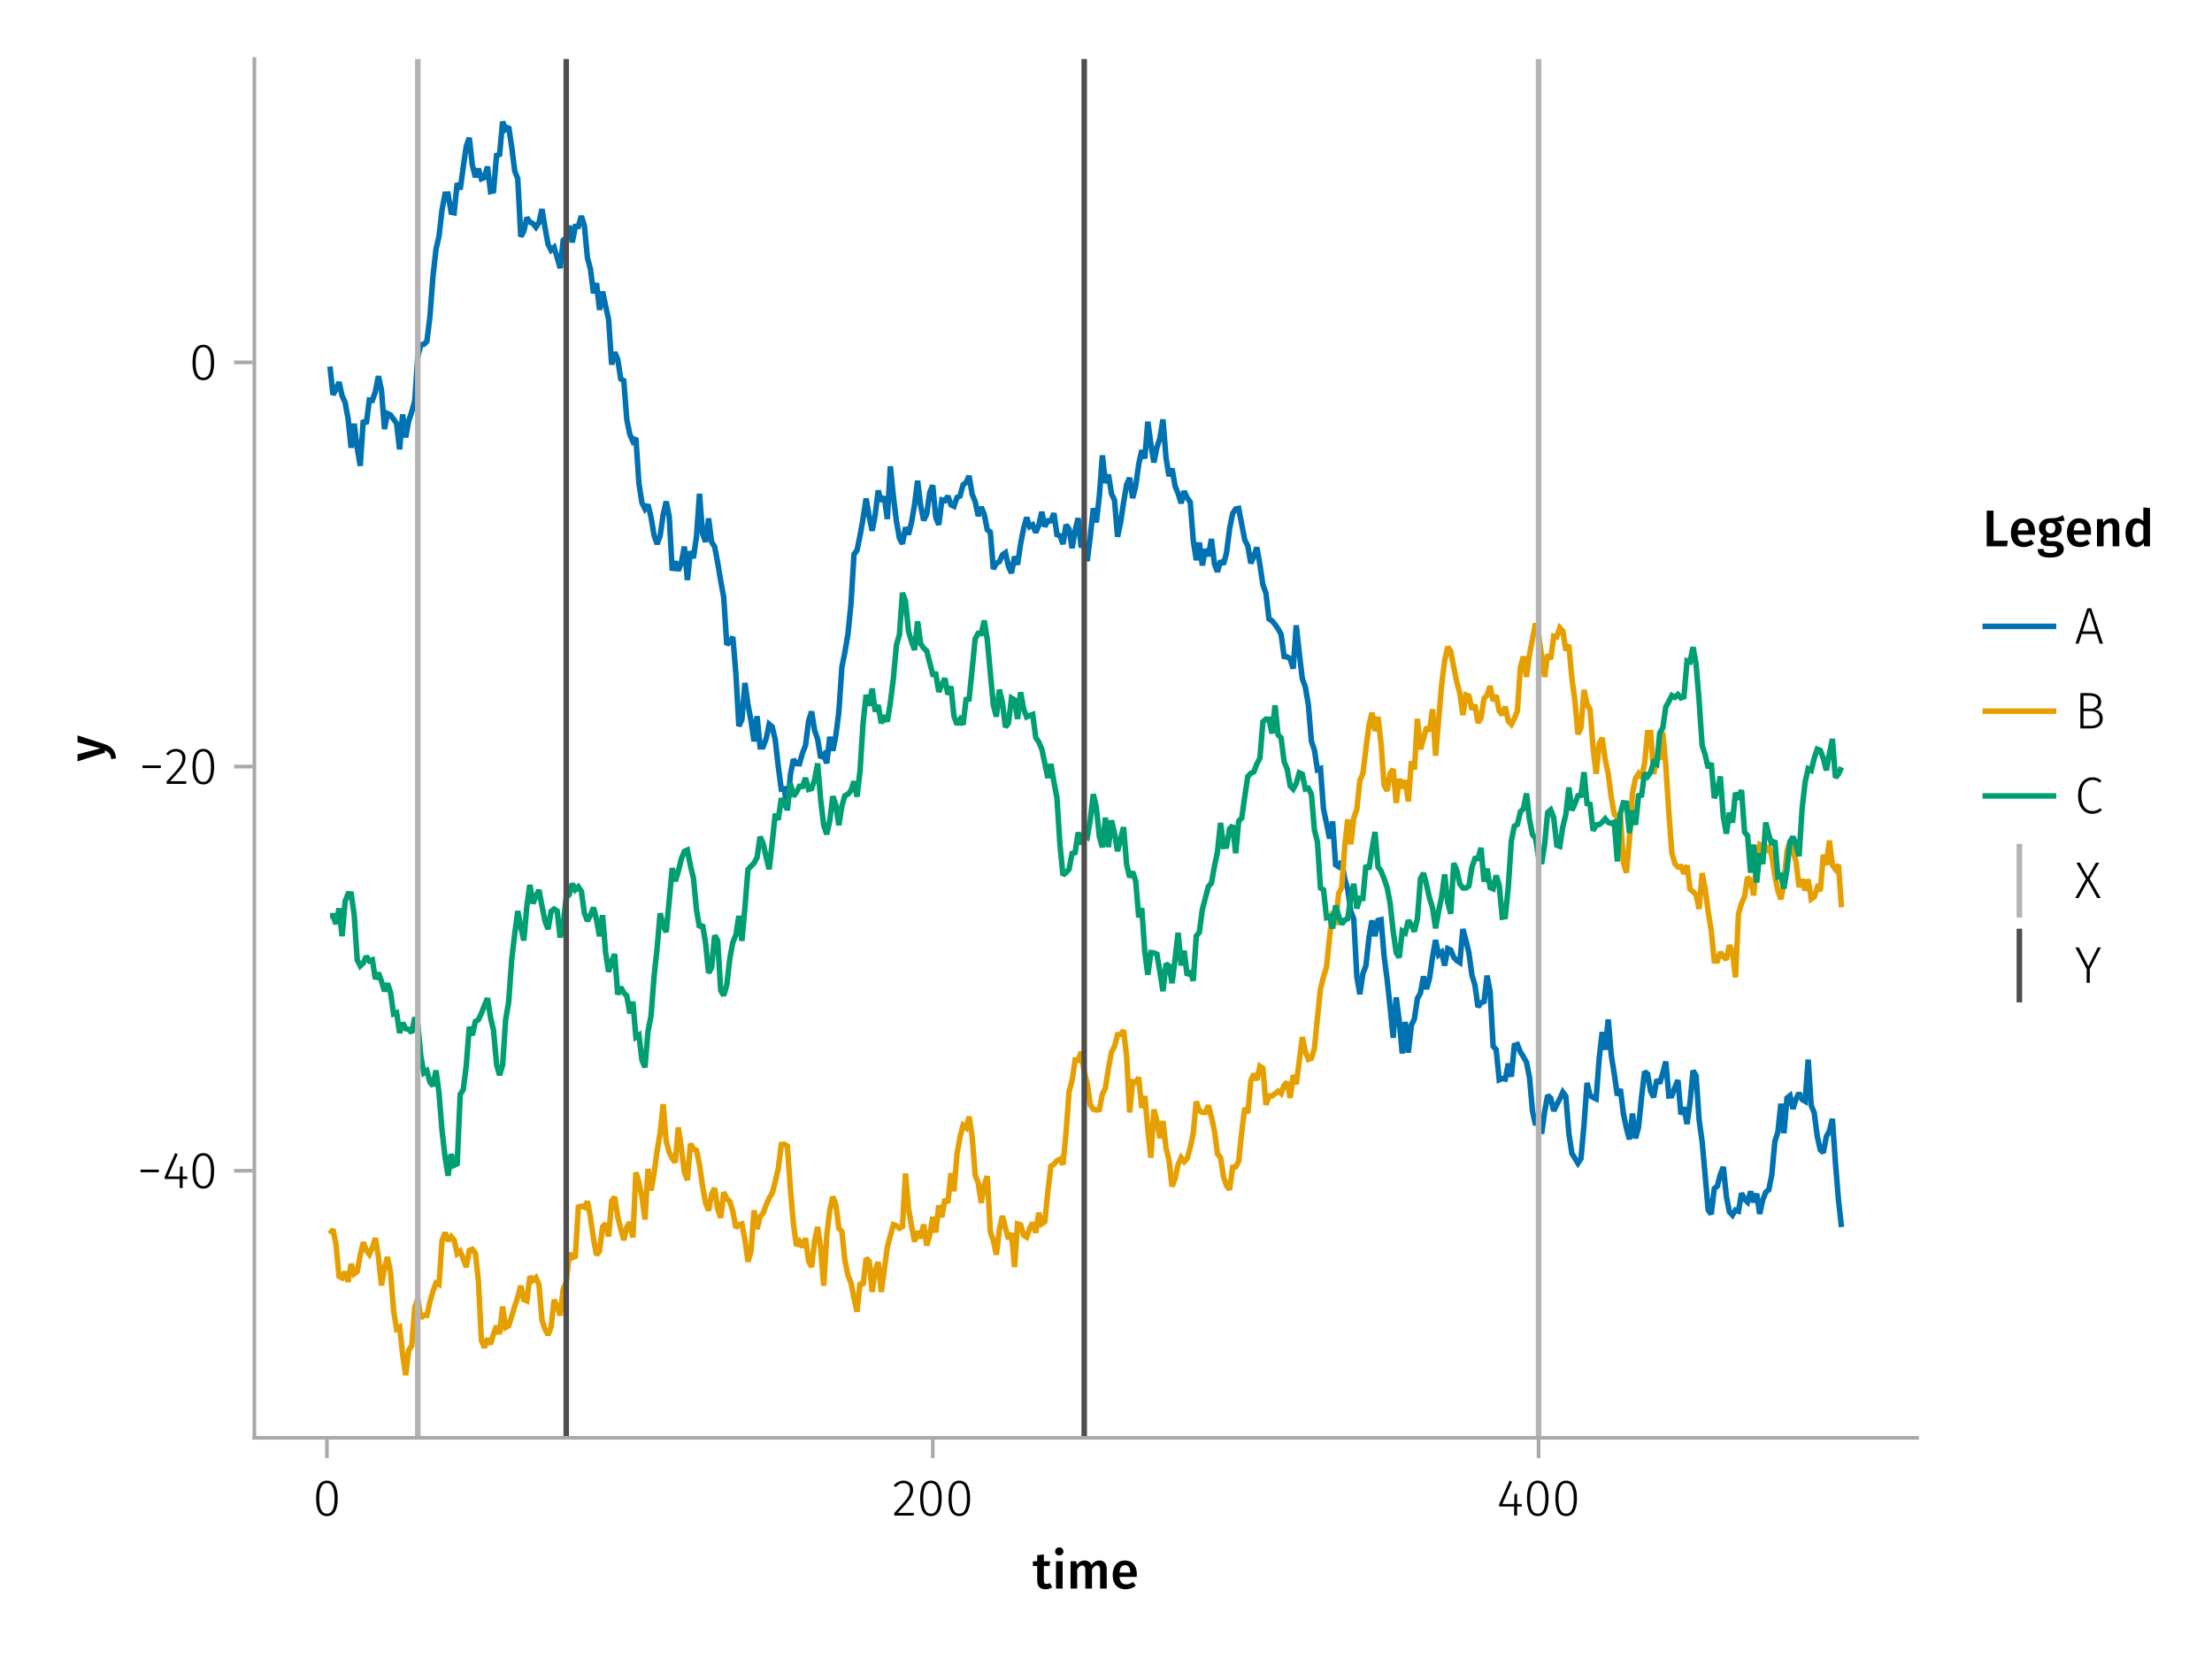 <?xml version="1.0" encoding="UTF-8"?>
<svg xmlns="http://www.w3.org/2000/svg" xmlns:xlink="http://www.w3.org/1999/xlink" width="600" height="450" viewBox="0 0 600 450">
<defs>
<g>
<g id="glyph-0-0-2947d360">
<path d="M 5.312 -0.344 C 5.051 -0.156 4.758 -0.02 4.438 0.062 C 4.125 0.156 3.797 0.203 3.453 0.203 C 2.723 0.203 2.172 0 1.797 -0.406 C 1.422 -0.812 1.234 -1.414 1.234 -2.219 L 1.234 -6.125 L 0.062 -6.125 L 0.062 -7.406 L 1.234 -7.406 L 1.234 -9.047 L 3.031 -9.25 L 3.031 -7.406 L 4.75 -7.406 L 4.562 -6.125 L 3.031 -6.125 L 3.031 -2.25 C 3.031 -1.883 3.094 -1.625 3.219 -1.469 C 3.344 -1.312 3.539 -1.234 3.812 -1.234 C 4.082 -1.234 4.375 -1.32 4.688 -1.5 Z M 5.312 -0.344 "/>
</g>
<g id="glyph-0-1-2947d360">
<path d="M 2.875 -7.406 L 2.875 0 L 1.078 0 L 1.078 -7.406 Z M 1.969 -11.156 C 2.301 -11.156 2.57 -11.051 2.781 -10.844 C 2.988 -10.633 3.094 -10.375 3.094 -10.062 C 3.094 -9.758 2.988 -9.504 2.781 -9.297 C 2.57 -9.086 2.301 -8.984 1.969 -8.984 C 1.633 -8.984 1.363 -9.086 1.156 -9.297 C 0.945 -9.504 0.844 -9.758 0.844 -10.062 C 0.844 -10.375 0.945 -10.633 1.156 -10.844 C 1.363 -11.051 1.633 -11.156 1.969 -11.156 Z M 1.969 -11.156 "/>
</g>
<g id="glyph-1-0-2947d360">
<path d="M 8.938 -7.609 C 9.531 -7.609 10.004 -7.406 10.359 -7 C 10.711 -6.594 10.891 -6.047 10.891 -5.359 L 10.891 0 L 9.094 0 L 9.094 -5.078 C 9.094 -5.867 8.82 -6.266 8.281 -6.266 C 8 -6.266 7.75 -6.172 7.531 -5.984 C 7.32 -5.805 7.109 -5.531 6.891 -5.156 L 6.891 0 L 5.094 0 L 5.094 -5.078 C 5.094 -5.867 4.82 -6.266 4.281 -6.266 C 3.988 -6.266 3.734 -6.172 3.516 -5.984 C 3.305 -5.805 3.094 -5.531 2.875 -5.156 L 2.875 0 L 1.078 0 L 1.078 -7.406 L 2.625 -7.406 L 2.766 -6.438 C 3.328 -7.219 4.039 -7.609 4.906 -7.609 C 5.344 -7.609 5.719 -7.5 6.031 -7.281 C 6.344 -7.062 6.566 -6.758 6.703 -6.375 C 7.004 -6.77 7.332 -7.07 7.688 -7.281 C 8.051 -7.5 8.469 -7.609 8.938 -7.609 Z M 8.938 -7.609 "/>
</g>
<g id="glyph-2-0-2947d360">
<path d="M 7.156 -3.875 C 7.156 -3.781 7.141 -3.539 7.109 -3.156 L 2.469 -3.156 C 2.52 -2.438 2.703 -1.922 3.016 -1.609 C 3.336 -1.297 3.758 -1.141 4.281 -1.141 C 4.613 -1.141 4.922 -1.191 5.203 -1.297 C 5.492 -1.41 5.801 -1.582 6.125 -1.812 L 6.875 -0.781 C 6.051 -0.125 5.133 0.203 4.125 0.203 C 3 0.203 2.129 -0.141 1.516 -0.828 C 0.91 -1.516 0.609 -2.457 0.609 -3.656 C 0.609 -4.406 0.738 -5.082 1 -5.688 C 1.258 -6.289 1.633 -6.758 2.125 -7.094 C 2.625 -7.438 3.211 -7.609 3.891 -7.609 C 4.93 -7.609 5.734 -7.281 6.297 -6.625 C 6.867 -5.969 7.156 -5.051 7.156 -3.875 Z M 5.375 -4.391 C 5.375 -5.691 4.895 -6.344 3.938 -6.344 C 3.5 -6.344 3.156 -6.18 2.906 -5.859 C 2.656 -5.535 2.508 -5.02 2.469 -4.312 L 5.375 -4.312 Z M 5.375 -4.391 "/>
</g>
<g id="glyph-3-0-2947d360">
<path d="M 3.844 -9.469 C 4.812 -9.469 5.539 -9.055 6.031 -8.234 C 6.531 -7.422 6.781 -6.223 6.781 -4.641 C 6.781 -3.078 6.531 -1.883 6.031 -1.062 C 5.531 -0.25 4.801 0.156 3.844 0.156 C 2.883 0.156 2.156 -0.25 1.656 -1.062 C 1.164 -1.883 0.922 -3.082 0.922 -4.656 C 0.922 -6.238 1.164 -7.438 1.656 -8.25 C 2.156 -9.062 2.883 -9.469 3.844 -9.469 Z M 3.844 -8.797 C 2.457 -8.797 1.766 -7.414 1.766 -4.656 C 1.766 -1.895 2.457 -0.516 3.844 -0.516 C 4.531 -0.516 5.047 -0.848 5.391 -1.516 C 5.742 -2.191 5.922 -3.234 5.922 -4.641 C 5.922 -6.055 5.742 -7.102 5.391 -7.781 C 5.047 -8.457 4.531 -8.797 3.844 -8.797 Z M 3.844 -8.797 "/>
</g>
<g id="glyph-4-0-2947d360">
<path d="M 3.156 -9.469 C 3.938 -9.469 4.555 -9.238 5.016 -8.781 C 5.484 -8.32 5.719 -7.734 5.719 -7.016 C 5.719 -6.41 5.586 -5.844 5.328 -5.312 C 5.078 -4.781 4.68 -4.195 4.141 -3.562 C 3.609 -2.926 2.742 -1.977 1.547 -0.719 L 5.969 -0.719 L 5.859 0 L 0.609 0 L 0.609 -0.688 C 1.879 -2.051 2.789 -3.062 3.344 -3.719 C 3.906 -4.375 4.301 -4.941 4.531 -5.422 C 4.758 -5.898 4.875 -6.414 4.875 -6.969 C 4.875 -7.52 4.711 -7.957 4.391 -8.281 C 4.066 -8.613 3.641 -8.781 3.109 -8.781 C 2.68 -8.781 2.301 -8.691 1.969 -8.516 C 1.633 -8.336 1.316 -8.07 1.016 -7.719 L 0.469 -8.141 C 0.832 -8.586 1.234 -8.922 1.672 -9.141 C 2.109 -9.359 2.602 -9.469 3.156 -9.469 Z M 3.156 -9.469 "/>
</g>
<g id="glyph-5-0-2947d360">
<path d="M 3.844 -9.469 C 4.812 -9.469 5.539 -9.055 6.031 -8.234 C 6.531 -7.422 6.781 -6.223 6.781 -4.641 C 6.781 -3.078 6.531 -1.883 6.031 -1.062 C 5.531 -0.25 4.801 0.156 3.844 0.156 C 2.883 0.156 2.156 -0.25 1.656 -1.062 C 1.164 -1.883 0.922 -3.082 0.922 -4.656 C 0.922 -6.238 1.164 -7.438 1.656 -8.25 C 2.156 -9.062 2.883 -9.469 3.844 -9.469 Z M 3.844 -8.797 C 2.457 -8.797 1.766 -7.414 1.766 -4.656 C 1.766 -1.895 2.457 -0.516 3.844 -0.516 C 4.531 -0.516 5.047 -0.848 5.391 -1.516 C 5.742 -2.191 5.922 -3.234 5.922 -4.641 C 5.922 -6.055 5.742 -7.102 5.391 -7.781 C 5.047 -8.457 4.531 -8.797 3.844 -8.797 Z M 3.844 -8.797 "/>
</g>
<g id="glyph-6-0-2947d360">
<path d="M 3.844 -9.469 C 4.812 -9.469 5.539 -9.055 6.031 -8.234 C 6.531 -7.422 6.781 -6.223 6.781 -4.641 C 6.781 -3.078 6.531 -1.883 6.031 -1.062 C 5.531 -0.25 4.801 0.156 3.844 0.156 C 2.883 0.156 2.156 -0.25 1.656 -1.062 C 1.164 -1.883 0.922 -3.082 0.922 -4.656 C 0.922 -6.238 1.164 -7.438 1.656 -8.25 C 2.156 -9.062 2.883 -9.469 3.844 -9.469 Z M 3.844 -8.797 C 2.457 -8.797 1.766 -7.414 1.766 -4.656 C 1.766 -1.895 2.457 -0.516 3.844 -0.516 C 4.531 -0.516 5.047 -0.848 5.391 -1.516 C 5.742 -2.191 5.922 -3.234 5.922 -4.641 C 5.922 -6.055 5.742 -7.102 5.391 -7.781 C 5.047 -8.457 4.531 -8.797 3.844 -8.797 Z M 3.844 -8.797 "/>
</g>
<g id="glyph-6-1-2947d360">
<path d="M 6.766 -3.125 L 6.766 -2.453 L 5.5 -2.453 L 5.5 0 L 4.703 0 L 4.703 -2.453 L 0.625 -2.453 L 0.625 -3.047 L 3.469 -9.469 L 4.156 -9.188 L 1.5 -3.125 L 4.703 -3.125 L 4.797 -5.859 L 5.5 -5.859 L 5.5 -3.125 Z M 6.766 -3.125 "/>
</g>
<g id="glyph-6-2-2947d360">
<path d="M 6.797 0 L 5.953 -2.625 L 1.922 -2.625 L 1.078 0 L 0.219 0 L 3.438 -9.594 L 4.484 -9.594 L 7.672 0 Z M 2.156 -3.328 L 5.719 -3.328 L 3.953 -8.906 Z M 2.156 -3.328 "/>
</g>
<g id="glyph-6-3-2947d360">
<path d="M 5.406 -5.078 C 6.062 -5.004 6.594 -4.773 7 -4.391 C 7.406 -4.004 7.609 -3.426 7.609 -2.656 C 7.609 -1.758 7.305 -1.094 6.703 -0.656 C 6.098 -0.219 5.254 0 4.172 0 L 1.547 0 L 1.547 -9.594 L 3.703 -9.594 C 4.805 -9.594 5.66 -9.391 6.266 -8.984 C 6.867 -8.586 7.172 -7.992 7.172 -7.203 C 7.172 -6.609 7.008 -6.129 6.688 -5.766 C 6.363 -5.398 5.938 -5.172 5.406 -5.078 Z M 2.391 -8.891 L 2.391 -5.375 L 4.328 -5.375 C 4.922 -5.375 5.398 -5.531 5.766 -5.844 C 6.129 -6.156 6.312 -6.586 6.312 -7.141 C 6.312 -7.766 6.098 -8.211 5.672 -8.484 C 5.254 -8.754 4.625 -8.891 3.781 -8.891 Z M 4.172 -0.703 C 5.891 -0.703 6.75 -1.352 6.75 -2.656 C 6.75 -3.352 6.535 -3.867 6.109 -4.203 C 5.68 -4.535 5.117 -4.703 4.422 -4.703 L 2.391 -4.703 L 2.391 -0.703 Z M 4.172 -0.703 "/>
</g>
<g id="glyph-6-4-2947d360">
<path d="M 4.797 -9.75 C 5.328 -9.75 5.773 -9.676 6.141 -9.531 C 6.516 -9.383 6.891 -9.16 7.266 -8.859 L 6.812 -8.297 C 6.488 -8.555 6.176 -8.742 5.875 -8.859 C 5.582 -8.973 5.242 -9.031 4.859 -9.031 C 3.953 -9.031 3.219 -8.68 2.656 -7.984 C 2.094 -7.297 1.812 -6.234 1.812 -4.797 C 1.812 -3.867 1.941 -3.086 2.203 -2.453 C 2.461 -1.816 2.816 -1.348 3.266 -1.047 C 3.723 -0.742 4.238 -0.594 4.812 -0.594 C 5.27 -0.594 5.656 -0.66 5.969 -0.797 C 6.289 -0.93 6.613 -1.129 6.938 -1.391 L 7.375 -0.844 C 6.676 -0.176 5.812 0.156 4.781 0.156 C 4.039 0.156 3.379 -0.035 2.797 -0.422 C 2.211 -0.805 1.754 -1.367 1.422 -2.109 C 1.086 -2.848 0.922 -3.742 0.922 -4.797 C 0.922 -5.859 1.094 -6.758 1.438 -7.5 C 1.781 -8.238 2.242 -8.797 2.828 -9.172 C 3.41 -9.555 4.066 -9.75 4.797 -9.75 Z M 4.797 -9.75 "/>
</g>
<g id="glyph-6-5-2947d360">
<path d="M 7.125 -9.594 L 4.094 -3.75 L 4.094 0 L 3.25 0 L 3.25 -3.734 L 0.188 -9.594 L 1.125 -9.594 L 3.703 -4.5 L 6.234 -9.594 Z M 7.125 -9.594 "/>
</g>
<g id="glyph-7-0-2947d360">
<path d="M 3.844 -9.469 C 4.812 -9.469 5.539 -9.055 6.031 -8.234 C 6.531 -7.422 6.781 -6.223 6.781 -4.641 C 6.781 -3.078 6.531 -1.883 6.031 -1.062 C 5.531 -0.25 4.801 0.156 3.844 0.156 C 2.883 0.156 2.156 -0.25 1.656 -1.062 C 1.164 -1.883 0.922 -3.082 0.922 -4.656 C 0.922 -6.238 1.164 -7.438 1.656 -8.25 C 2.156 -9.062 2.883 -9.469 3.844 -9.469 Z M 3.844 -8.797 C 2.457 -8.797 1.766 -7.414 1.766 -4.656 C 1.766 -1.895 2.457 -0.516 3.844 -0.516 C 4.531 -0.516 5.047 -0.848 5.391 -1.516 C 5.742 -2.191 5.922 -3.234 5.922 -4.641 C 5.922 -6.055 5.742 -7.102 5.391 -7.781 C 5.047 -8.457 4.531 -8.797 3.844 -8.797 Z M 3.844 -8.797 "/>
</g>
<g id="glyph-8-0-2947d360">
<path d="M 3.844 -9.469 C 4.812 -9.469 5.539 -9.055 6.031 -8.234 C 6.531 -7.422 6.781 -6.223 6.781 -4.641 C 6.781 -3.078 6.531 -1.883 6.031 -1.062 C 5.531 -0.25 4.801 0.156 3.844 0.156 C 2.883 0.156 2.156 -0.25 1.656 -1.062 C 1.164 -1.883 0.922 -3.082 0.922 -4.656 C 0.922 -6.238 1.164 -7.438 1.656 -8.25 C 2.156 -9.062 2.883 -9.469 3.844 -9.469 Z M 3.844 -8.797 C 2.457 -8.797 1.766 -7.414 1.766 -4.656 C 1.766 -1.895 2.457 -0.516 3.844 -0.516 C 4.531 -0.516 5.047 -0.848 5.391 -1.516 C 5.742 -2.191 5.922 -3.234 5.922 -4.641 C 5.922 -6.055 5.742 -7.102 5.391 -7.781 C 5.047 -8.457 4.531 -8.797 3.844 -8.797 Z M 3.844 -8.797 "/>
</g>
<g id="glyph-9-0-2947d360">
<path d="M 0.031 -4.656 C 0.945 -4.363 1.656 -3.91 2.156 -3.297 C 2.664 -2.691 2.961 -1.863 3.047 -0.812 L 1.75 -0.625 C 1.676 -1.113 1.57 -1.504 1.438 -1.797 C 1.301 -2.086 1.117 -2.32 0.891 -2.5 C 0.672 -2.676 0.375 -2.844 0 -3 L 0 -2.375 L -7.406 -0.031 L -7.406 -1.938 L -1.188 -3.547 L -7.406 -5.219 L -7.406 -7.062 Z M 0.031 -4.656 "/>
</g>
<g id="glyph-10-0-2947d360">
<path d="M 0.969 -4.281 L 0.969 -5 L 5.938 -5 L 5.938 -4.281 Z M 0.969 -4.281 "/>
</g>
<g id="glyph-11-0-2947d360">
<path d="M 6.766 -3.125 L 6.766 -2.453 L 5.5 -2.453 L 5.5 0 L 4.703 0 L 4.703 -2.453 L 0.625 -2.453 L 0.625 -3.047 L 3.469 -9.469 L 4.156 -9.188 L 1.5 -3.125 L 4.703 -3.125 L 4.797 -5.859 L 5.5 -5.859 L 5.5 -3.125 Z M 6.766 -3.125 "/>
</g>
<g id="glyph-12-0-2947d360">
<path d="M 3.844 -9.469 C 4.812 -9.469 5.539 -9.055 6.031 -8.234 C 6.531 -7.422 6.781 -6.223 6.781 -4.641 C 6.781 -3.078 6.531 -1.883 6.031 -1.062 C 5.531 -0.25 4.801 0.156 3.844 0.156 C 2.883 0.156 2.156 -0.25 1.656 -1.062 C 1.164 -1.883 0.922 -3.082 0.922 -4.656 C 0.922 -6.238 1.164 -7.438 1.656 -8.25 C 2.156 -9.062 2.883 -9.469 3.844 -9.469 Z M 3.844 -8.797 C 2.457 -8.797 1.766 -7.414 1.766 -4.656 C 1.766 -1.895 2.457 -0.516 3.844 -0.516 C 4.531 -0.516 5.047 -0.848 5.391 -1.516 C 5.742 -2.191 5.922 -3.234 5.922 -4.641 C 5.922 -6.055 5.742 -7.102 5.391 -7.781 C 5.047 -8.457 4.531 -8.797 3.844 -8.797 Z M 3.844 -8.797 "/>
</g>
<g id="glyph-13-0-2947d360">
<path d="M 0.969 -4.281 L 0.969 -5 L 5.938 -5 L 5.938 -4.281 Z M 0.969 -4.281 "/>
</g>
<g id="glyph-14-0-2947d360">
<path d="M 3.156 -9.469 C 3.938 -9.469 4.555 -9.238 5.016 -8.781 C 5.484 -8.32 5.719 -7.734 5.719 -7.016 C 5.719 -6.41 5.586 -5.844 5.328 -5.312 C 5.078 -4.781 4.68 -4.195 4.141 -3.562 C 3.609 -2.926 2.742 -1.977 1.547 -0.719 L 5.969 -0.719 L 5.859 0 L 0.609 0 L 0.609 -0.688 C 1.879 -2.051 2.789 -3.062 3.344 -3.719 C 3.906 -4.375 4.301 -4.941 4.531 -5.422 C 4.758 -5.898 4.875 -6.414 4.875 -6.969 C 4.875 -7.52 4.711 -7.957 4.391 -8.281 C 4.066 -8.613 3.641 -8.781 3.109 -8.781 C 2.68 -8.781 2.301 -8.691 1.969 -8.516 C 1.633 -8.336 1.316 -8.07 1.016 -7.719 L 0.469 -8.141 C 0.832 -8.586 1.234 -8.922 1.672 -9.141 C 2.109 -9.359 2.602 -9.469 3.156 -9.469 Z M 3.156 -9.469 "/>
</g>
<g id="glyph-15-0-2947d360">
<path d="M 3.844 -9.469 C 4.812 -9.469 5.539 -9.055 6.031 -8.234 C 6.531 -7.422 6.781 -6.223 6.781 -4.641 C 6.781 -3.078 6.531 -1.883 6.031 -1.062 C 5.531 -0.25 4.801 0.156 3.844 0.156 C 2.883 0.156 2.156 -0.25 1.656 -1.062 C 1.164 -1.883 0.922 -3.082 0.922 -4.656 C 0.922 -6.238 1.164 -7.438 1.656 -8.25 C 2.156 -9.062 2.883 -9.469 3.844 -9.469 Z M 3.844 -8.797 C 2.457 -8.797 1.766 -7.414 1.766 -4.656 C 1.766 -1.895 2.457 -0.516 3.844 -0.516 C 4.531 -0.516 5.047 -0.848 5.391 -1.516 C 5.742 -2.191 5.922 -3.234 5.922 -4.641 C 5.922 -6.055 5.742 -7.102 5.391 -7.781 C 5.047 -8.457 4.531 -8.797 3.844 -8.797 Z M 3.844 -8.797 "/>
</g>
<g id="glyph-16-0-2947d360">
<path d="M 2.984 -9.672 L 2.984 -1.516 L 6.859 -1.516 L 6.656 0 L 1.141 0 L 1.141 -9.672 Z M 2.984 -9.672 "/>
</g>
<g id="glyph-16-1-2947d360">
<path d="M 7.156 -3.875 C 7.156 -3.781 7.141 -3.539 7.109 -3.156 L 2.469 -3.156 C 2.52 -2.438 2.703 -1.922 3.016 -1.609 C 3.336 -1.297 3.758 -1.141 4.281 -1.141 C 4.613 -1.141 4.922 -1.191 5.203 -1.297 C 5.492 -1.41 5.801 -1.582 6.125 -1.812 L 6.875 -0.781 C 6.051 -0.125 5.133 0.203 4.125 0.203 C 3 0.203 2.129 -0.141 1.516 -0.828 C 0.91 -1.516 0.609 -2.457 0.609 -3.656 C 0.609 -4.406 0.738 -5.082 1 -5.688 C 1.258 -6.289 1.633 -6.758 2.125 -7.094 C 2.625 -7.438 3.211 -7.609 3.891 -7.609 C 4.93 -7.609 5.734 -7.281 6.297 -6.625 C 6.867 -5.969 7.156 -5.051 7.156 -3.875 Z M 5.375 -4.391 C 5.375 -5.691 4.895 -6.344 3.938 -6.344 C 3.5 -6.344 3.156 -6.18 2.906 -5.859 C 2.656 -5.535 2.508 -5.02 2.469 -4.312 L 5.375 -4.312 Z M 5.375 -4.391 "/>
</g>
<g id="glyph-16-2-2947d360">
<path d="M 7.516 -7.016 C 7.035 -6.848 6.32 -6.766 5.375 -6.766 C 5.832 -6.555 6.172 -6.301 6.391 -6 C 6.609 -5.695 6.719 -5.316 6.719 -4.859 C 6.719 -4.367 6.598 -3.938 6.359 -3.562 C 6.117 -3.195 5.77 -2.906 5.312 -2.688 C 4.863 -2.469 4.336 -2.359 3.734 -2.359 C 3.398 -2.359 3.109 -2.398 2.859 -2.484 C 2.648 -2.336 2.547 -2.156 2.547 -1.938 C 2.547 -1.582 2.844 -1.406 3.438 -1.406 L 4.578 -1.406 C 5.117 -1.406 5.594 -1.316 6 -1.141 C 6.406 -0.961 6.719 -0.711 6.938 -0.391 C 7.164 -0.078 7.281 0.281 7.281 0.688 C 7.281 1.438 6.961 2.016 6.328 2.422 C 5.691 2.836 4.773 3.047 3.578 3.047 C 2.723 3.047 2.051 2.957 1.562 2.781 C 1.07 2.602 0.723 2.348 0.516 2.016 C 0.305 1.68 0.203 1.254 0.203 0.734 L 1.812 0.734 C 1.812 0.992 1.859 1.195 1.953 1.344 C 2.055 1.488 2.238 1.598 2.5 1.672 C 2.758 1.754 3.129 1.797 3.609 1.797 C 4.297 1.797 4.773 1.707 5.047 1.531 C 5.328 1.363 5.469 1.125 5.469 0.812 C 5.469 0.531 5.359 0.312 5.141 0.156 C 4.93 0.008 4.625 -0.062 4.219 -0.062 L 3.094 -0.062 C 2.395 -0.062 1.867 -0.195 1.516 -0.469 C 1.16 -0.738 0.984 -1.082 0.984 -1.5 C 0.984 -1.758 1.055 -2.008 1.203 -2.25 C 1.359 -2.5 1.57 -2.707 1.844 -2.875 C 1.395 -3.102 1.066 -3.383 0.859 -3.719 C 0.648 -4.062 0.547 -4.473 0.547 -4.953 C 0.547 -5.484 0.676 -5.945 0.938 -6.344 C 1.195 -6.75 1.555 -7.062 2.016 -7.281 C 2.484 -7.5 3.016 -7.609 3.609 -7.609 C 4.391 -7.598 5.02 -7.66 5.5 -7.797 C 5.988 -7.93 6.508 -8.145 7.062 -8.438 Z M 3.641 -6.391 C 3.234 -6.391 2.914 -6.258 2.688 -6 C 2.469 -5.75 2.359 -5.41 2.359 -4.984 C 2.359 -4.535 2.473 -4.18 2.703 -3.922 C 2.93 -3.66 3.254 -3.531 3.672 -3.531 C 4.098 -3.531 4.422 -3.656 4.641 -3.906 C 4.867 -4.164 4.984 -4.531 4.984 -5 C 4.984 -5.926 4.535 -6.391 3.641 -6.391 Z M 3.641 -6.391 "/>
</g>
<g id="glyph-16-3-2947d360">
<path d="M 5.031 -7.609 C 5.688 -7.609 6.195 -7.41 6.562 -7.016 C 6.938 -6.617 7.125 -6.066 7.125 -5.359 L 7.125 0 L 5.328 0 L 5.328 -5.078 C 5.328 -5.516 5.25 -5.82 5.094 -6 C 4.945 -6.176 4.723 -6.266 4.422 -6.266 C 4.117 -6.266 3.844 -6.172 3.594 -5.984 C 3.344 -5.797 3.102 -5.52 2.875 -5.156 L 2.875 0 L 1.078 0 L 1.078 -7.406 L 2.625 -7.406 L 2.766 -6.438 C 3.379 -7.219 4.133 -7.609 5.031 -7.609 Z M 5.031 -7.609 "/>
</g>
<g id="glyph-17-0-2947d360">
<path d="M 7.312 -10.375 L 7.312 0 L 5.719 0 L 5.594 -0.938 C 5.363 -0.582 5.066 -0.301 4.703 -0.094 C 4.348 0.102 3.941 0.203 3.484 0.203 C 2.578 0.203 1.879 -0.145 1.391 -0.844 C 0.91 -1.539 0.672 -2.492 0.672 -3.703 C 0.672 -4.453 0.789 -5.125 1.031 -5.719 C 1.281 -6.312 1.629 -6.773 2.078 -7.109 C 2.535 -7.441 3.062 -7.609 3.656 -7.609 C 4.363 -7.609 4.984 -7.344 5.516 -6.812 L 5.516 -10.562 Z M 3.984 -1.141 C 4.305 -1.141 4.586 -1.219 4.828 -1.375 C 5.066 -1.531 5.297 -1.77 5.516 -2.094 L 5.516 -5.484 C 5.297 -5.742 5.078 -5.938 4.859 -6.062 C 4.641 -6.195 4.391 -6.266 4.109 -6.266 C 3.629 -6.266 3.25 -6.051 2.969 -5.625 C 2.695 -5.207 2.562 -4.566 2.562 -3.703 C 2.562 -2.797 2.68 -2.141 2.922 -1.734 C 3.172 -1.336 3.523 -1.141 3.984 -1.141 Z M 3.984 -1.141 "/>
</g>
<g id="glyph-18-0-2947d360">
<path d="M 4.062 -5.188 L 7.062 0 L 6.109 0 L 3.562 -4.609 L 1.047 0 L 0.141 0 L 3.062 -5.156 L 0.438 -9.594 L 1.391 -9.594 L 3.562 -5.719 L 5.75 -9.594 L 6.656 -9.594 Z M 4.062 -5.188 "/>
</g>
</g>
<clipPath id="clip-0-2947d360">
<path clip-rule="nonzero" d="M 112 16 L 115 16 L 115 390 L 112 390 Z M 112 16 "/>
</clipPath>
<clipPath id="clip-1-2947d360">
<path clip-rule="nonzero" d="M 416 16 L 419 16 L 419 390 L 416 390 Z M 416 16 "/>
</clipPath>
<clipPath id="clip-2-2947d360">
<path clip-rule="nonzero" d="M 152 16 L 155 16 L 155 390 L 152 390 Z M 152 16 "/>
</clipPath>
<clipPath id="clip-3-2947d360">
<path clip-rule="nonzero" d="M 293 16 L 295 16 L 295 390 L 293 390 Z M 293 16 "/>
</clipPath>
</defs>
<rect x="-60" y="-45" width="720" height="540" fill="rgb(100%, 100%, 100%)" fill-opacity="1"/>
<path fill-rule="nonzero" fill="rgb(100%, 100%, 100%)" fill-opacity="1" d="M 69 390 L 520 390 L 520 16 L 69 16 Z M 69 390 "/>
<g fill="rgb(0%, 0%, 0%)" fill-opacity="1">
<use xlink:href="#glyph-0-0-2947d360" x="280.108" y="430.89"/>
</g>
<g fill="rgb(0%, 0%, 0%)" fill-opacity="1">
<use xlink:href="#glyph-0-1-2947d360" x="285.358" y="430.89"/>
</g>
<g fill="rgb(0%, 0%, 0%)" fill-opacity="1">
<use xlink:href="#glyph-1-0-2947d360" x="289.306" y="430.89"/>
</g>
<g fill="rgb(0%, 0%, 0%)" fill-opacity="1">
<use xlink:href="#glyph-2-0-2947d360" x="301.206" y="430.89"/>
</g>
<g fill="rgb(0%, 0%, 0%)" fill-opacity="1">
<use xlink:href="#glyph-3-0-2947d360" x="84.828" y="411.09"/>
</g>
<g fill="rgb(0%, 0%, 0%)" fill-opacity="1">
<use xlink:href="#glyph-4-0-2947d360" x="241.954" y="411.09"/>
</g>
<g fill="rgb(0%, 0%, 0%)" fill-opacity="1">
<use xlink:href="#glyph-5-0-2947d360" x="248.66" y="411.09"/>
</g>
<g fill="rgb(0%, 0%, 0%)" fill-opacity="1">
<use xlink:href="#glyph-6-0-2947d360" x="256.36" y="411.09"/>
</g>
<g fill="rgb(0%, 0%, 0%)" fill-opacity="1">
<use xlink:href="#glyph-6-1-2947d360" x="406.01" y="411.09"/>
</g>
<g fill="rgb(0%, 0%, 0%)" fill-opacity="1">
<use xlink:href="#glyph-7-0-2947d360" x="413.262" y="411.09"/>
</g>
<g fill="rgb(0%, 0%, 0%)" fill-opacity="1">
<use xlink:href="#glyph-8-0-2947d360" x="420.962" y="411.09"/>
</g>
<g fill="rgb(0%, 0%, 0%)" fill-opacity="1">
<use xlink:href="#glyph-9-0-2947d360" x="28.436" y="206.542"/>
</g>
<g fill="rgb(0%, 0%, 0%)" fill-opacity="1">
<use xlink:href="#glyph-10-0-2947d360" x="37.146" y="322.253"/>
</g>
<g fill="rgb(0%, 0%, 0%)" fill-opacity="1">
<use xlink:href="#glyph-11-0-2947d360" x="44.048" y="322.253"/>
</g>
<g fill="rgb(0%, 0%, 0%)" fill-opacity="1">
<use xlink:href="#glyph-12-0-2947d360" x="51.3" y="322.253"/>
</g>
<g fill="rgb(0%, 0%, 0%)" fill-opacity="1">
<use xlink:href="#glyph-13-0-2947d360" x="37.692" y="212.617"/>
</g>
<g fill="rgb(0%, 0%, 0%)" fill-opacity="1">
<use xlink:href="#glyph-14-0-2947d360" x="44.594" y="212.617"/>
</g>
<g fill="rgb(0%, 0%, 0%)" fill-opacity="1">
<use xlink:href="#glyph-6-0-2947d360" x="51.3" y="212.617"/>
</g>
<g fill="rgb(0%, 0%, 0%)" fill-opacity="1">
<use xlink:href="#glyph-15-0-2947d360" x="51.3" y="102.981"/>
</g>
<path fill="none" stroke-width="1.5" stroke-linecap="butt" stroke-linejoin="miter" stroke="rgb(0%, 44.706%, 69.804%)" stroke-opacity="1" stroke-miterlimit="2" d="M 89.5 99.406 L 90.32 107.07 L 91.145 105.66 L 91.965 103.641 L 92.785 107.34 L 93.609 109.16 L 94.43 113.668 L 95.25 121.457 L 96.074 114.949 L 96.895 121.508 L 97.715 126.352 L 98.539 114.016 L 99.359 114.949 L 100.18 108.516 L 101.004 108.609 L 101.824 106.215 L 102.645 102.047 L 103.469 105.75 L 104.289 116.375 L 105.109 112.172 L 105.934 112.57 L 106.754 113.695 L 107.574 114.844 L 108.398 121.891 L 109.219 112.426 L 110.043 118.645 L 110.863 114.156 L 111.684 111.711 L 112.508 108.676 L 113.328 96.695 L 114.148 93.535 L 114.973 93.402 L 115.793 92.582 L 116.613 85.914 L 117.438 75.023 L 118.258 67.648 L 119.078 64.105 L 119.902 56.914 L 120.723 52.664 L 121.543 52.641 L 122.367 57.57 L 123.188 57.723 L 124.008 49.688 L 124.832 51.359 L 125.652 45.352 L 126.473 39.676 L 127.297 37.395 L 128.117 44.766 L 128.938 48.043 L 129.762 45.77 L 130.582 48.488 L 131.402 48.129 L 132.227 45.188 L 133.047 51.98 L 133.867 51.789 L 134.691 42.168 L 135.512 41.891 L 136.332 33 L 137.156 35.051 L 137.977 34.383 L 138.797 39.855 L 139.621 46.375 L 140.441 48.492 L 141.262 64.168 L 142.086 62.734 L 142.906 59.023 L 143.727 60.234 L 144.551 60.625 L 145.371 61.629 L 146.195 60.371 L 147.016 56.719 L 147.836 61.75 L 148.66 66.277 L 149.48 67.863 L 150.301 67.109 L 151.125 69.812 L 151.945 72.723 L 152.766 65.18 L 153.59 64.477 L 154.41 61.254 L 155.23 65.742 L 156.055 61.418 L 156.875 61.422 L 157.695 58.602 L 158.52 61.289 L 159.34 69.926 L 160.16 72.988 L 160.984 79.539 L 161.805 76.801 L 162.625 84.055 L 163.449 79.086 L 164.27 82.969 L 165.09 86.711 L 165.914 98.895 L 166.734 95.578 L 167.555 97.441 L 168.379 102.781 L 169.199 103.254 L 170.02 113.809 L 170.844 117.832 L 171.664 119.691 L 172.484 118.797 L 173.309 131.152 L 174.129 136.383 L 174.949 138.027 L 175.773 136.895 L 176.594 140.301 L 177.414 145.172 L 178.238 147.574 L 179.059 145.367 L 179.879 139.637 L 180.703 136.035 L 181.523 140.094 L 182.344 154.758 L 183.168 152.297 L 183.988 154.797 L 184.812 152.59 L 185.633 148.262 L 186.453 157.344 L 187.277 149.547 L 188.098 151.371 L 188.918 145.496 L 189.742 133.926 L 190.562 144.734 L 191.383 146.992 L 192.207 140.625 L 193.027 147 L 193.848 148.301 L 194.672 152.645 L 195.492 157.559 L 196.312 162.043 L 197.137 174.852 L 197.957 174.07 L 198.777 172.773 L 199.602 182.641 L 200.422 196.953 L 201.242 195.215 L 202.066 185.254 L 202.887 191.145 L 203.707 195.449 L 204.531 201.098 L 205.352 194.266 L 206.172 202.586 L 206.996 202.574 L 207.816 200.375 L 208.637 196.441 L 209.461 197.156 L 210.281 200.656 L 211.102 207.883 L 211.926 214.062 L 212.746 213.973 L 213.566 219.816 L 214.391 210.191 L 215.211 205.977 L 216.031 207.121 L 216.855 207.164 L 217.676 204.25 L 218.496 202.18 L 219.32 195.664 L 220.141 192.996 L 220.965 198.105 L 221.785 200.52 L 222.605 205.566 L 223.43 204.699 L 224.25 207.039 L 225.07 199.879 L 225.895 203.629 L 226.715 199.559 L 227.535 193.109 L 228.359 180.977 L 229.18 176.867 L 230 172.051 L 230.824 163.836 L 231.645 150.355 L 232.465 149.285 L 233.289 145.246 L 234.109 140.656 L 234.93 135.211 L 235.754 140.062 L 236.574 143.977 L 237.395 139.633 L 238.219 133.051 L 239.039 135.977 L 239.859 134.711 L 240.684 140.781 L 241.504 126.48 L 242.324 134.66 L 243.148 141.324 L 243.969 145.973 L 244.789 147.516 L 245.613 143.066 L 246.434 144.977 L 247.254 141.676 L 248.078 136.82 L 248.898 130.395 L 249.719 137.117 L 250.543 141.145 L 251.363 139.445 L 252.184 133.598 L 253.008 131.652 L 253.828 140.355 L 254.648 142.344 L 255.473 135.613 L 256.293 135.828 L 257.117 134.562 L 257.938 136.93 L 258.758 137.332 L 259.582 134.926 L 260.402 134.555 L 261.223 131.512 L 262.047 130.922 L 262.867 129.09 L 263.688 134.07 L 264.512 136.035 L 265.332 139.973 L 266.152 137.539 L 266.977 139.512 L 267.797 143.684 L 268.617 144.336 L 269.441 154.352 L 270.262 152.777 L 271.082 152.348 L 271.906 150.496 L 272.727 149.922 L 273.547 153.633 L 274.371 155.441 L 275.191 150.949 L 276.012 153.141 L 276.836 147.531 L 277.656 143.324 L 278.477 140.359 L 279.301 142.855 L 280.121 142.359 L 280.941 144.449 L 281.766 142.516 L 282.586 138.836 L 283.406 142.82 L 284.23 141.281 L 285.051 141.277 L 285.871 139.223 L 286.695 145.012 L 287.516 145.312 L 288.336 147.578 L 289.16 142.348 L 289.98 143.504 L 290.801 148.684 L 291.625 143.93 L 292.445 140.543 L 293.266 148.465 L 294.09 147.117 L 294.91 152.184 L 295.734 145.523 L 296.555 137.875 L 297.375 141.691 L 298.199 134.523 L 299.02 123.516 L 299.84 131 L 300.664 128.75 L 301.484 133.883 L 302.305 135.66 L 303.129 145.578 L 303.949 141.793 L 304.77 136.293 L 305.594 131.43 L 306.414 129.641 L 307.234 135.098 L 308.059 131.852 L 308.879 125.895 L 309.699 122.141 L 310.523 124.344 L 311.344 114.375 L 312.164 120.391 L 312.988 125.445 L 313.809 121.336 L 314.629 118.879 L 315.453 113.773 L 316.273 124.09 L 317.094 129.145 L 317.918 127.105 L 318.738 131.832 L 319.559 133.848 L 320.383 136.496 L 321.203 133.211 L 322.023 135.059 L 322.848 136.184 L 323.668 146.543 L 324.488 151.938 L 325.312 147.164 L 326.133 153.375 L 326.953 148.969 L 327.777 150.84 L 328.598 146.191 L 329.418 152.988 L 330.242 155.086 L 331.062 152.117 L 331.883 153.047 L 332.707 149.852 L 333.527 143.402 L 334.352 139.297 L 335.172 138.059 L 335.992 137.91 L 336.816 142.191 L 337.637 146.461 L 338.457 148.043 L 339.281 152.805 L 340.102 150.824 L 340.922 148.477 L 341.746 153.172 L 342.566 158.645 L 343.387 160.879 L 344.211 167.887 L 345.031 168.383 L 345.852 169.395 L 346.676 170.578 L 347.496 172.074 L 348.316 178.066 L 349.141 178.18 L 349.961 178.684 L 350.781 181.367 L 351.605 169.617 L 352.426 177.133 L 353.246 184.074 L 354.07 186.359 L 354.891 191.156 L 355.711 201 L 356.535 203.469 L 357.355 208.801 L 358.176 208.492 L 359 219.469 L 359.82 223.348 L 360.641 227.457 L 361.465 222.805 L 362.285 234.59 L 363.105 235.105 L 363.93 233.684 L 364.75 238.32 L 365.57 241.215 L 366.395 247.148 L 367.215 249.324 L 368.035 264.883 L 368.859 269.688 L 369.68 264.078 L 370.504 261.949 L 371.324 254.324 L 372.145 249.664 L 372.969 253.914 L 373.789 249.664 L 374.609 249.461 L 375.434 259.336 L 376.254 265.68 L 377.074 273.223 L 377.898 281.504 L 378.719 270.566 L 379.539 276.875 L 380.363 285.746 L 381.184 277.215 L 382.004 285.516 L 382.828 278.102 L 383.648 276.391 L 384.469 270.852 L 385.293 269.367 L 386.113 264.844 L 386.934 268.266 L 387.758 265.328 L 388.578 259.598 L 389.398 254.988 L 390.223 258.973 L 391.043 258.293 L 391.863 261.914 L 392.688 257.328 L 393.508 257.695 L 394.328 259.66 L 395.152 260.547 L 395.973 261.07 L 396.793 252.004 L 397.617 255.023 L 398.438 258.41 L 399.258 264.5 L 400.082 267.258 L 400.902 273.141 L 401.723 272 L 402.547 271.672 L 403.367 264.637 L 404.188 268.961 L 405.012 283.773 L 405.832 284.719 L 406.656 292.891 L 407.477 292.547 L 408.297 292.691 L 409.121 288.512 L 409.941 292.047 L 410.762 283.578 L 411.586 283.324 L 412.406 285.352 L 413.227 286.637 L 414.051 288.125 L 414.871 292.211 L 415.691 301.398 L 416.516 305.168 L 417.336 302.945 L 418.156 307.512 L 418.98 301.523 L 419.801 297.113 L 420.621 297.844 L 421.445 301.336 L 422.266 299.617 L 423.086 298.051 L 423.91 296.242 L 424.73 297.363 L 425.551 307.473 L 426.375 312.883 L 427.195 314.18 L 428.016 315.531 L 428.84 314.262 L 429.66 305.133 L 430.48 293.73 L 431.305 297.176 L 432.125 297.684 L 432.945 298.059 L 433.77 287.176 L 434.59 279.941 L 435.41 284.723 L 436.234 276.527 L 437.055 286.23 L 437.875 291.371 L 438.699 297.145 L 439.52 295.414 L 440.34 302.062 L 441.164 306.027 L 441.984 309.051 L 442.805 302.062 L 443.629 308.766 L 444.449 305.805 L 445.273 297.555 L 446.094 290.68 L 446.914 291.344 L 447.738 296.035 L 448.559 297.633 L 449.379 292.859 L 450.203 293.855 L 451.023 291.039 L 451.844 287.945 L 452.668 297.27 L 453.488 297.227 L 454.309 294.961 L 455.133 292.992 L 455.953 302.285 L 456.773 300.363 L 457.598 304.898 L 458.418 299.027 L 459.238 290.402 L 460.062 291.801 L 460.883 303.805 L 461.703 309.676 L 462.527 318.945 L 463.348 328.199 L 464.168 329.32 L 464.992 322.375 L 465.812 321.746 L 466.633 318.559 L 467.457 316.535 L 468.277 324.543 L 469.098 328.715 L 469.922 329.609 L 470.742 328.242 L 471.562 328.527 L 472.387 323.652 L 473.207 325.262 L 474.027 326.059 L 474.852 323.18 L 475.672 326.102 L 476.492 323.777 L 477.316 329.285 L 478.137 325.5 L 478.957 323.383 L 479.781 322.715 L 480.602 318.605 L 481.426 309.625 L 482.246 307.082 L 483.066 299.371 L 483.891 307.375 L 484.711 297.859 L 485.531 297.195 L 486.355 300.793 L 487.176 298.086 L 487.996 296.477 L 488.82 298.238 L 489.641 298.719 L 490.461 287.418 L 491.285 299.863 L 492.105 301.832 L 492.926 308.227 L 493.75 311.883 L 494.57 312.648 L 495.391 308.297 L 496.215 306.793 L 497.035 303.492 L 497.855 315.402 L 498.68 325.449 L 499.5 332.84 "/>
<path fill="none" stroke-width="1.5" stroke-linecap="butt" stroke-linejoin="miter" stroke="rgb(90.196%, 62.353%, 0%)" stroke-opacity="1" stroke-miterlimit="2" d="M 89.5 334.68 L 90.32 333.461 L 91.145 337.598 L 91.965 346.199 L 92.785 346.652 L 93.609 344.984 L 94.43 347.676 L 95.25 342.84 L 96.074 345.523 L 96.895 344.867 L 97.715 340.445 L 98.539 336.965 L 99.359 339.152 L 100.18 340.254 L 101.004 338.387 L 101.824 335.84 L 102.645 340.832 L 103.469 348.684 L 104.289 343.891 L 105.109 340.973 L 105.934 345.195 L 106.754 355.488 L 107.574 360.465 L 108.398 359.965 L 109.219 367.383 L 110.043 373 L 110.863 366.246 L 111.684 365.012 L 112.508 354.633 L 113.328 352.234 L 114.148 357.516 L 114.973 356.754 L 115.793 356.797 L 116.613 353.156 L 117.438 350.238 L 118.258 348.031 L 119.078 348.398 L 119.902 336.582 L 120.723 334.336 L 121.543 336.586 L 122.367 335.418 L 123.188 336.414 L 124.008 340.078 L 124.832 339.387 L 125.652 341.398 L 126.473 343.73 L 127.297 339.184 L 128.117 338.867 L 128.938 339.879 L 129.762 347.445 L 130.582 363.566 L 131.402 365.551 L 132.227 363.074 L 133.047 364.621 L 133.867 361.875 L 134.691 359.648 L 135.512 361.859 L 136.332 354.395 L 137.156 360.07 L 137.977 359.621 L 138.797 357.047 L 139.621 354.289 L 140.441 351.852 L 141.262 348.746 L 142.086 352.512 L 142.906 352.867 L 143.727 346.234 L 144.551 347.312 L 145.371 346.547 L 146.195 348.438 L 147.016 358.121 L 147.836 360.512 L 148.66 362.098 L 149.48 359.945 L 150.301 352.562 L 151.125 354.32 L 151.945 356.789 L 152.766 349.703 L 153.59 347.766 L 154.41 339.934 L 155.23 341.148 L 156.055 340.777 L 156.875 327.402 L 157.695 327.168 L 158.52 327.477 L 159.34 325.883 L 160.16 330.184 L 160.984 335.977 L 161.805 340.445 L 162.625 339.324 L 163.449 332.762 L 164.27 331.883 L 165.09 335.402 L 165.914 325.754 L 166.734 324.68 L 167.555 330.051 L 168.379 333.336 L 169.199 336.391 L 170.02 332.844 L 170.844 331.566 L 171.664 335.66 L 172.484 318.004 L 173.309 320.773 L 174.129 324.68 L 174.949 330.77 L 175.773 317.07 L 176.594 322.934 L 177.414 318.281 L 178.238 312.137 L 179.059 307.336 L 179.879 299.5 L 180.703 309.539 L 181.523 312.598 L 182.344 314.246 L 183.168 315.301 L 183.988 305.805 L 184.812 311.27 L 185.633 317.922 L 186.453 320.105 L 187.277 310.254 L 188.098 311.629 L 188.918 312.031 L 189.742 315.938 L 190.562 321.711 L 191.383 326.301 L 192.207 328.387 L 193.027 323.918 L 193.848 322.273 L 194.672 327.934 L 195.492 330.32 L 196.312 323.387 L 197.137 325.152 L 197.957 325.902 L 198.777 328.613 L 199.602 333.043 L 200.422 332.199 L 201.242 331.988 L 202.066 336.242 L 202.887 342.227 L 203.707 339.512 L 204.531 328.289 L 205.352 333.391 L 206.172 330.023 L 206.996 329.117 L 207.816 326.84 L 208.637 324.977 L 209.461 323.652 L 210.281 320.555 L 211.102 316.957 L 211.926 310.453 L 212.746 310.371 L 213.566 310.859 L 214.391 322.422 L 215.211 331.898 L 216.031 337.914 L 216.855 336.785 L 217.676 338.305 L 218.496 335.875 L 219.32 342.043 L 220.141 343.688 L 220.965 336.52 L 221.785 332.82 L 222.605 338.512 L 223.43 348.762 L 224.25 335.148 L 225.07 328.277 L 225.895 324.594 L 226.715 326.719 L 227.535 333.145 L 228.359 334.094 L 229.18 341.906 L 230 345.945 L 230.824 347.938 L 231.645 352.191 L 232.465 355.789 L 233.289 347.902 L 234.109 348.617 L 234.93 341.289 L 235.754 342.094 L 236.574 350.441 L 237.395 344.441 L 238.219 342.363 L 239.039 350.449 L 239.859 344.414 L 240.684 338.32 L 241.504 335.184 L 242.324 332.191 L 243.148 332.477 L 243.969 333.18 L 244.789 332.711 L 245.613 318.289 L 246.434 327.742 L 247.254 332.594 L 248.078 336.801 L 248.898 334 L 249.719 335.855 L 250.543 332.137 L 251.363 337.84 L 252.184 335.027 L 253.008 330.074 L 253.828 334.312 L 254.648 326.949 L 255.473 330.133 L 256.293 325.266 L 257.117 326.254 L 257.938 318.238 L 258.758 323.125 L 259.582 313 L 260.402 308.418 L 261.223 305.254 L 262.047 305.922 L 262.867 302.891 L 263.688 308.25 L 264.512 318.727 L 265.332 320.828 L 266.152 326.297 L 266.977 321.309 L 267.797 319.047 L 268.617 334.043 L 269.441 336.496 L 270.262 340.328 L 271.082 333.559 L 271.906 329.824 L 272.727 333.059 L 273.547 336.094 L 274.371 334.48 L 275.191 343.695 L 276.012 331.984 L 276.836 332.223 L 277.656 335.059 L 278.477 335.562 L 279.301 333.211 L 280.121 331.66 L 280.941 334.383 L 281.766 328.984 L 282.586 331.949 L 283.406 331.406 L 284.23 323.227 L 285.051 316.301 L 285.871 315.793 L 286.695 314.852 L 287.516 314.426 L 288.336 315.875 L 289.16 307.301 L 289.98 296.168 L 290.801 293.051 L 291.625 287.527 L 292.445 287.594 L 293.266 285.305 L 294.09 290.758 L 294.91 293.891 L 295.734 299.66 L 296.555 300.879 L 297.375 301.102 L 298.199 300.961 L 299.02 296.766 L 299.84 295.098 L 300.664 289.844 L 301.484 285.391 L 302.305 283.871 L 303.129 280.645 L 303.949 280.602 L 304.77 279.477 L 305.594 286.625 L 306.414 301.738 L 307.234 293.426 L 308.059 293.559 L 308.879 292.277 L 309.699 300.523 L 310.523 297.309 L 311.344 306.234 L 312.164 314.035 L 312.988 300.949 L 313.809 304.078 L 314.629 308.75 L 315.453 304.09 L 316.273 311.391 L 317.094 314.691 L 317.918 321.809 L 318.738 319.66 L 319.559 315.91 L 320.383 314.008 L 321.203 315.102 L 322.023 314.27 L 322.848 311.27 L 323.668 307.422 L 324.488 298.754 L 325.312 301.262 L 326.133 301.738 L 326.953 301.742 L 327.777 299.859 L 328.598 303.012 L 329.418 306.738 L 330.242 313.02 L 331.062 313.957 L 331.883 319.234 L 332.707 321.629 L 333.527 322.672 L 334.352 316.629 L 335.172 316.516 L 335.992 314.98 L 336.816 307.035 L 337.637 300.523 L 338.457 301.945 L 339.281 293.137 L 340.102 291.293 L 340.922 292.977 L 341.746 289.227 L 342.566 289.797 L 343.387 299.664 L 344.211 297.27 L 345.031 297.285 L 345.852 296.652 L 346.676 295.973 L 347.496 296.621 L 348.316 294.34 L 349.141 293.551 L 349.961 297.789 L 350.781 291.617 L 351.605 294.098 L 352.426 287.766 L 353.246 281.32 L 354.07 285.234 L 354.891 287.34 L 355.711 287.059 L 356.535 284.375 L 357.355 276.031 L 358.176 268.293 L 359 264.914 L 359.82 262.254 L 360.641 254.184 L 361.465 247.129 L 362.285 250.906 L 363.105 242.383 L 363.93 240.746 L 364.75 229.617 L 365.57 222.254 L 366.395 229.004 L 367.215 221.895 L 368.035 219.551 L 368.859 211.66 L 369.68 209.867 L 370.504 203.012 L 371.324 196.75 L 372.145 193.324 L 372.969 198.285 L 373.789 194.461 L 374.609 201.809 L 375.434 212.938 L 376.254 214.523 L 377.074 209.766 L 377.898 208.629 L 378.719 217.801 L 379.539 211.301 L 380.363 213.773 L 381.184 211.695 L 382.004 217.418 L 382.828 206.523 L 383.648 208.719 L 384.469 194.977 L 385.293 203.25 L 386.113 200.488 L 386.934 197.207 L 387.758 198.309 L 388.578 192.367 L 389.398 204.98 L 390.223 195.258 L 391.043 185.637 L 391.863 179.246 L 392.688 175.465 L 393.508 176.695 L 394.328 180.984 L 395.152 184.965 L 395.973 188.043 L 396.793 193.977 L 397.617 188.508 L 398.438 188.805 L 399.258 192.445 L 400.082 191.18 L 400.902 196.062 L 401.723 194.695 L 402.547 189.488 L 403.367 188.555 L 404.188 186.094 L 405.012 190.109 L 405.832 188.609 L 406.656 192.824 L 407.477 193.906 L 408.297 191.664 L 409.121 195.605 L 409.941 196.469 L 410.762 194.891 L 411.586 192.82 L 412.406 180.926 L 413.227 178.062 L 414.051 183.617 L 414.871 177.469 L 415.691 173.289 L 416.516 169.109 L 417.336 172.027 L 418.156 177.941 L 418.98 183.609 L 419.801 177.516 L 420.621 178.789 L 421.445 172.57 L 422.266 172.781 L 423.086 170.297 L 423.91 171.172 L 424.73 176.418 L 425.551 174.898 L 426.375 184.117 L 427.195 190.172 L 428.016 199.152 L 428.84 197.348 L 429.66 187.148 L 430.48 191.035 L 431.305 192.484 L 432.125 202.926 L 432.945 209.906 L 433.77 201.75 L 434.59 200.156 L 435.41 206.082 L 436.234 209.906 L 437.055 216.336 L 437.875 220.84 L 438.699 221.777 L 439.52 220.82 L 440.34 233.988 L 441.164 236.723 L 441.984 227.582 L 442.805 215.016 L 443.629 211.137 L 444.449 209.863 L 445.273 210.926 L 446.094 207.047 L 446.914 198.738 L 447.738 198.727 L 448.559 209.957 L 449.379 205.27 L 450.203 205.977 L 451.023 198.641 L 451.844 207.562 L 452.668 220.414 L 453.488 231.32 L 454.309 234.301 L 455.133 235.176 L 455.953 235.043 L 456.773 236.984 L 457.598 234.707 L 458.418 241.227 L 459.238 241.871 L 460.062 242.68 L 460.883 246.559 L 461.703 236.855 L 462.527 241.121 L 463.348 247.328 L 464.168 252.5 L 464.992 260.648 L 465.812 260.676 L 466.633 258.277 L 467.457 259.465 L 468.277 260.281 L 469.098 256.398 L 469.922 258.172 L 470.742 265.121 L 471.562 247.902 L 472.387 245.066 L 473.207 243.148 L 474.027 237.93 L 474.852 238.879 L 475.672 242.879 L 476.492 233.254 L 477.316 229.09 L 478.137 229.523 L 478.957 231.125 L 479.781 229.414 L 480.602 232.258 L 481.426 237.582 L 482.246 241.582 L 483.066 243.91 L 483.891 239.426 L 484.711 230.898 L 485.531 228.281 L 486.355 230.598 L 487.176 233.773 L 487.996 240.605 L 488.82 238.488 L 489.641 241.512 L 490.461 238.535 L 491.285 243.859 L 492.105 243.285 L 492.926 240.77 L 493.75 241.648 L 494.57 231.844 L 495.391 234.621 L 496.215 228.004 L 497.035 234.645 L 497.855 235.789 L 498.68 234.555 L 499.5 246.105 "/>
<path fill="none" stroke-width="1.5" stroke-linecap="butt" stroke-linejoin="miter" stroke="rgb(0%, 61.961%, 45.098%)" stroke-opacity="1" stroke-miterlimit="2" d="M 89.5 248.379 L 90.32 248.375 L 91.145 250.645 L 91.965 246.383 L 92.785 253.941 L 93.609 244.496 L 94.43 242.43 L 95.25 242.492 L 96.074 248.082 L 96.895 260.367 L 97.715 262.004 L 98.539 261.234 L 99.359 259.391 L 100.18 260.66 L 101.004 260.367 L 101.824 265.559 L 102.645 263.875 L 103.469 266.152 L 104.289 268.863 L 105.109 266.762 L 105.934 269.199 L 106.754 275.012 L 107.574 274.711 L 108.398 280.188 L 109.219 277.438 L 110.043 279.008 L 110.863 279.207 L 111.684 280.121 L 112.508 275.996 L 113.328 277.906 L 114.148 286.469 L 114.973 291.02 L 115.793 290.438 L 116.613 293.523 L 117.438 294.543 L 118.258 290.355 L 119.078 296.43 L 119.902 306.68 L 120.723 313.828 L 121.543 318.914 L 122.367 313.062 L 123.188 316.07 L 124.008 315.664 L 124.832 296.859 L 125.652 295.578 L 126.473 289.016 L 127.297 278.555 L 128.117 280.801 L 128.938 277.074 L 129.762 276.609 L 130.582 274.844 L 131.402 272.758 L 132.227 270.777 L 133.047 276.004 L 133.867 279.434 L 134.691 288.742 L 135.512 291.609 L 136.332 288.91 L 137.156 276.57 L 137.977 271.797 L 138.797 260.293 L 139.621 253.32 L 140.441 247.117 L 141.262 251.445 L 142.086 255.109 L 142.906 245.738 L 143.727 240.031 L 144.551 245.07 L 145.371 243.129 L 146.195 241.418 L 147.016 245.758 L 147.836 249.84 L 148.66 252.027 L 149.48 247.211 L 150.301 246.582 L 151.125 247.09 L 151.945 254.297 L 152.766 250.699 L 153.59 243.418 L 154.41 242.668 L 155.23 239.688 L 156.055 241.348 L 156.875 240.551 L 157.695 241.789 L 158.52 247.707 L 159.34 249.82 L 160.16 248.219 L 160.984 246.184 L 161.805 249.453 L 162.625 253.961 L 163.449 248.242 L 164.27 258.344 L 165.09 263.613 L 165.914 260.715 L 166.734 258.824 L 167.555 269.742 L 168.379 267.777 L 169.199 269.305 L 170.02 270.102 L 170.844 274.867 L 171.664 271.707 L 172.484 281.309 L 173.309 280.77 L 174.129 287.559 L 174.949 289.504 L 175.773 279.703 L 176.594 275.543 L 177.414 264.844 L 178.238 257.234 L 179.059 247.738 L 179.879 251.035 L 180.703 252.824 L 181.523 244.258 L 182.344 235.469 L 183.168 239.027 L 183.988 236.371 L 184.812 232.988 L 185.633 230.945 L 186.453 230.566 L 187.277 234.801 L 188.098 238.172 L 188.918 246.781 L 189.742 251.578 L 190.562 250.801 L 191.383 255.812 L 192.207 263.898 L 193.027 262.434 L 193.848 253.727 L 194.672 255.137 L 195.492 268.652 L 196.312 270.02 L 197.137 267.168 L 197.957 260.012 L 198.777 255.629 L 199.602 253.625 L 200.422 248.438 L 201.242 255.215 L 202.066 246.102 L 202.887 235.836 L 203.707 234.953 L 204.531 234.121 L 205.352 232.578 L 206.172 226.973 L 206.996 228.785 L 207.816 232.477 L 208.637 235.766 L 209.461 228.562 L 210.281 220.762 L 211.102 222.328 L 211.926 216.551 L 212.746 218.297 L 213.566 219.285 L 214.391 212.461 L 215.211 215.992 L 216.031 214.926 L 216.855 213.281 L 217.676 213.305 L 218.496 211.004 L 219.32 214.129 L 220.141 213.898 L 220.965 211.531 L 221.785 207.074 L 222.605 216.969 L 223.43 223.84 L 224.25 226.297 L 225.07 222.609 L 225.895 216 L 226.715 218.305 L 227.535 223.844 L 228.359 218.637 L 229.18 215.809 L 230 215.43 L 230.824 214.445 L 231.645 211.949 L 232.465 216.086 L 233.289 209.004 L 234.109 196.164 L 234.93 188.504 L 235.754 191.41 L 236.574 186.766 L 237.395 192.996 L 238.219 191.254 L 239.039 196.172 L 239.859 194.102 L 240.684 195.703 L 241.504 190.594 L 242.324 184.082 L 243.148 174.984 L 243.969 172.141 L 244.789 160.801 L 245.613 163.105 L 246.434 171.195 L 247.254 174.051 L 248.078 176.293 L 248.898 168.562 L 249.719 174.582 L 250.543 175.789 L 251.363 176.566 L 252.184 179.719 L 253.008 182.926 L 253.828 182.852 L 254.648 187.676 L 255.473 185.699 L 256.293 184.008 L 257.117 188.387 L 257.938 186.184 L 258.758 194.238 L 259.582 196.512 L 260.402 195.176 L 261.223 196.555 L 262.047 189.75 L 262.867 189.625 L 263.688 181.617 L 264.512 173.289 L 265.332 171.801 L 266.152 171.848 L 266.977 168.336 L 267.797 173.527 L 268.617 182.445 L 269.441 191.246 L 270.262 194.371 L 271.082 187.078 L 271.906 190.512 L 272.727 197.23 L 273.547 196.094 L 274.371 189.352 L 275.191 189.859 L 276.012 195.012 L 276.836 187.785 L 277.656 192.277 L 278.477 194.461 L 279.301 194.07 L 280.121 193.793 L 280.941 200.043 L 281.766 201.305 L 282.586 203.176 L 283.406 207.055 L 284.23 211.012 L 285.051 207.242 L 285.871 212.086 L 286.695 216.441 L 287.516 229.227 L 288.336 237.379 L 289.16 236.691 L 289.98 235.797 L 290.801 231.496 L 291.625 231.27 L 292.445 225.785 L 293.266 229.008 L 294.09 226.578 L 294.91 227.086 L 295.734 222.391 L 296.555 215.422 L 297.375 218.941 L 298.199 226.973 L 299.02 229.828 L 299.84 221.785 L 300.664 229.781 L 301.484 222.531 L 302.305 225.949 L 303.129 230.875 L 303.949 227.5 L 304.77 224.367 L 305.594 234.508 L 306.414 237.934 L 307.234 236.484 L 308.059 238.977 L 308.879 248.812 L 309.699 246.359 L 310.523 258.184 L 311.344 264.398 L 312.164 258.391 L 312.988 258.469 L 313.809 258.812 L 314.629 263.621 L 315.453 268.859 L 316.273 261.422 L 317.094 262.031 L 317.918 266.676 L 318.738 260.156 L 319.559 253.008 L 320.383 261.871 L 321.203 257.879 L 322.023 264.586 L 322.848 263.387 L 323.668 266.047 L 324.488 253.891 L 325.312 252.895 L 326.133 246.695 L 326.953 243.59 L 327.777 240.445 L 328.598 239.543 L 329.418 234.949 L 330.242 231.094 L 331.062 223.211 L 331.883 229.602 L 332.707 229.535 L 333.527 224.824 L 334.352 223.918 L 335.172 231.445 L 335.992 222.727 L 336.816 221.887 L 337.637 216.07 L 338.457 210.629 L 339.281 209.773 L 340.102 209.355 L 340.922 207.211 L 341.746 205.617 L 342.566 195.754 L 343.387 195.059 L 344.211 195.102 L 345.031 198.953 L 345.852 191.344 L 346.676 199.281 L 347.496 200.152 L 348.316 206.609 L 349.141 208.633 L 349.961 213.172 L 350.781 214.031 L 351.605 212.496 L 352.426 209.625 L 353.246 209.992 L 354.07 214.016 L 354.891 213.809 L 355.711 215.441 L 356.535 225.145 L 357.355 228.395 L 358.176 240.848 L 359 241.363 L 359.82 248.867 L 360.641 248.609 L 361.465 251.84 L 362.285 245.609 L 363.105 248.449 L 363.93 250.684 L 364.75 249.551 L 365.57 249.188 L 366.395 243.402 L 367.215 239.73 L 368.035 246.41 L 368.859 243.645 L 369.68 243.688 L 370.504 234.68 L 371.324 235.762 L 372.145 230.383 L 372.969 225.68 L 373.789 235.148 L 374.609 236.234 L 375.434 238.391 L 376.254 240.75 L 377.074 245.09 L 377.898 252.578 L 378.719 258.418 L 379.539 259.707 L 380.363 252.539 L 381.184 253.039 L 382.004 249.648 L 382.828 250.891 L 383.648 252.668 L 384.469 249.121 L 385.293 238.387 L 386.113 236.824 L 386.934 239.945 L 387.758 243.668 L 388.578 246.211 L 389.398 251.797 L 390.223 247.18 L 391.043 243.219 L 391.863 237.168 L 392.688 244.777 L 393.508 247.832 L 394.328 234.145 L 395.152 236.074 L 395.973 239.773 L 396.793 240.848 L 397.617 240.871 L 398.438 240.301 L 399.258 235.211 L 400.082 232.875 L 400.902 232.895 L 401.723 229.977 L 402.547 239.156 L 403.367 235.617 L 404.188 240.727 L 405.012 241.086 L 405.832 237.477 L 406.656 240.152 L 407.477 248.789 L 408.297 248.656 L 409.121 240.617 L 409.941 228.133 L 410.762 224.086 L 411.586 223.613 L 412.406 220.184 L 413.227 219.336 L 414.051 215.219 L 414.871 222.32 L 415.691 226.398 L 416.516 227.41 L 417.336 232.449 L 418.156 234.305 L 418.98 229.07 L 419.801 220.391 L 420.621 219.672 L 421.445 221.82 L 422.266 229.242 L 423.086 229.559 L 423.91 224.281 L 424.73 220.906 L 425.551 213.598 L 426.375 219.801 L 427.195 217.988 L 428.016 215.832 L 428.84 215.707 L 429.66 209.461 L 430.48 217.969 L 431.305 218.188 L 432.125 225.32 L 432.945 223.773 L 433.77 223.68 L 434.59 223.012 L 435.41 222.078 L 436.234 223.074 L 437.055 223.344 L 437.875 223.023 L 438.699 233.656 L 439.52 220.602 L 440.34 217.746 L 441.164 217.855 L 441.984 225.91 L 442.805 219.879 L 443.629 223.727 L 444.449 215.844 L 445.273 215.676 L 446.094 209.754 L 446.914 210.621 L 447.738 209.445 L 448.559 206.738 L 449.379 207.246 L 450.203 198.859 L 451.023 197.453 L 451.844 191.73 L 452.668 190.301 L 453.488 188.648 L 454.309 189.137 L 455.133 188.402 L 455.953 189.32 L 456.773 189.02 L 457.598 179.277 L 458.418 179.527 L 459.238 175.539 L 460.062 180.238 L 460.883 190.113 L 461.703 202.223 L 462.527 204.738 L 463.348 208.316 L 464.168 207.004 L 464.992 216.461 L 465.812 214.656 L 466.633 210.621 L 467.457 221.652 L 468.277 226.129 L 469.098 220.434 L 469.922 223.125 L 470.742 215.035 L 471.562 216.809 L 472.387 214.312 L 473.207 225.676 L 474.027 226.68 L 474.852 236.723 L 475.672 229.094 L 476.492 239.379 L 477.316 231.516 L 478.137 234.355 L 478.957 223.102 L 479.781 226.465 L 480.602 229.039 L 481.426 227.965 L 482.246 237.824 L 483.066 237.461 L 483.891 240.98 L 484.711 235.785 L 485.531 228.32 L 486.355 226.953 L 487.176 229.176 L 487.996 232.234 L 488.82 219.285 L 489.641 212.094 L 490.461 208.516 L 491.285 208.973 L 492.105 205.699 L 492.926 203.223 L 493.75 203.555 L 494.57 205.668 L 495.391 208.938 L 496.215 204.461 L 497.035 200.418 L 497.855 210.922 L 498.68 209.973 L 499.5 208.102 "/>
<g clip-path="url(#clip-0-2947d360)">
<path fill="none" stroke-width="1.5" stroke-linecap="butt" stroke-linejoin="miter" stroke="rgb(70.196%, 70.196%, 70.196%)" stroke-opacity="1" stroke-miterlimit="1.155" d="M 113.328 390 L 113.328 16 "/>
</g>
<g clip-path="url(#clip-1-2947d360)">
<path fill="none" stroke-width="1.5" stroke-linecap="butt" stroke-linejoin="miter" stroke="rgb(70.196%, 70.196%, 70.196%)" stroke-opacity="1" stroke-miterlimit="1.155" d="M 417.336 390 L 417.336 16 "/>
</g>
<g clip-path="url(#clip-2-2947d360)">
<path fill="none" stroke-width="1.5" stroke-linecap="butt" stroke-linejoin="miter" stroke="rgb(30.196%, 30.196%, 30.196%)" stroke-opacity="1" stroke-miterlimit="1.155" d="M 153.59 390 L 153.59 16 "/>
</g>
<g clip-path="url(#clip-3-2947d360)">
<path fill="none" stroke-width="1.5" stroke-linecap="butt" stroke-linejoin="miter" stroke="rgb(30.196%, 30.196%, 30.196%)" stroke-opacity="1" stroke-miterlimit="1.155" d="M 294.09 390 L 294.09 16 "/>
</g>
<path fill="none" stroke-width="1" stroke-linecap="butt" stroke-linejoin="miter" stroke="rgb(66.275%, 66.275%, 66.275%)" stroke-opacity="1" stroke-miterlimit="1.155" d="M 88.68 390.5 L 88.68 395.5 "/>
<path fill="none" stroke-width="1" stroke-linecap="butt" stroke-linejoin="miter" stroke="rgb(66.275%, 66.275%, 66.275%)" stroke-opacity="1" stroke-miterlimit="1.155" d="M 253.008 390.5 L 253.008 395.5 "/>
<path fill="none" stroke-width="1" stroke-linecap="butt" stroke-linejoin="miter" stroke="rgb(66.275%, 66.275%, 66.275%)" stroke-opacity="1" stroke-miterlimit="1.155" d="M 417.336 390.5 L 417.336 395.5 "/>
<path fill="none" stroke-width="1" stroke-linecap="butt" stroke-linejoin="miter" stroke="rgb(66.275%, 66.275%, 66.275%)" stroke-opacity="1" stroke-miterlimit="1.155" d="M 68.5 317.562 L 63.5 317.562 "/>
<path fill="none" stroke-width="1" stroke-linecap="butt" stroke-linejoin="miter" stroke="rgb(66.275%, 66.275%, 66.275%)" stroke-opacity="1" stroke-miterlimit="1.155" d="M 68.5 207.926 L 63.5 207.926 "/>
<path fill="none" stroke-width="1" stroke-linecap="butt" stroke-linejoin="miter" stroke="rgb(66.275%, 66.275%, 66.275%)" stroke-opacity="1" stroke-miterlimit="1.155" d="M 68.5 98.293 L 63.5 98.293 "/>
<path fill="none" stroke-width="1.5" stroke-linecap="butt" stroke-linejoin="miter" stroke="rgb(0%, 44.706%, 69.804%)" stroke-opacity="1" stroke-miterlimit="2" d="M 537.754 169.898 L 557.754 169.898 "/>
<path fill="none" stroke-width="1.5" stroke-linecap="butt" stroke-linejoin="miter" stroke="rgb(90.196%, 62.353%, 0%)" stroke-opacity="1" stroke-miterlimit="2" d="M 537.754 192.898 L 557.754 192.898 "/>
<path fill="none" stroke-width="1.5" stroke-linecap="butt" stroke-linejoin="miter" stroke="rgb(0%, 61.961%, 45.098%)" stroke-opacity="1" stroke-miterlimit="2" d="M 537.754 215.898 L 557.754 215.898 "/>
<path fill="none" stroke-width="1.5" stroke-linecap="butt" stroke-linejoin="miter" stroke="rgb(70.196%, 70.196%, 70.196%)" stroke-opacity="1" stroke-miterlimit="2" d="M 547.754 248.898 L 547.754 228.898 "/>
<path fill="none" stroke-width="1.5" stroke-linecap="butt" stroke-linejoin="miter" stroke="rgb(30.196%, 30.196%, 30.196%)" stroke-opacity="1" stroke-miterlimit="2" d="M 547.754 271.898 L 547.754 251.898 "/>
<g fill="rgb(0%, 0%, 0%)" fill-opacity="1">
<use xlink:href="#glyph-16-0-2947d360" x="537.753" y="148.19"/>
</g>
<g fill="rgb(0%, 0%, 0%)" fill-opacity="1">
<use xlink:href="#glyph-16-1-2947d360" x="544.837" y="148.19"/>
</g>
<g fill="rgb(0%, 0%, 0%)" fill-opacity="1">
<use xlink:href="#glyph-16-2-2947d360" x="552.523" y="148.19"/>
</g>
<g fill="rgb(0%, 0%, 0%)" fill-opacity="1">
<use xlink:href="#glyph-16-1-2947d360" x="560.041" y="148.19"/>
</g>
<g fill="rgb(0%, 0%, 0%)" fill-opacity="1">
<use xlink:href="#glyph-16-3-2947d360" x="567.727" y="148.19"/>
</g>
<g fill="rgb(0%, 0%, 0%)" fill-opacity="1">
<use xlink:href="#glyph-17-0-2947d360" x="575.861" y="148.19"/>
</g>
<g fill="rgb(0%, 0%, 0%)" fill-opacity="1">
<use xlink:href="#glyph-6-2-2947d360" x="562.753" y="174.59"/>
</g>
<g fill="rgb(0%, 0%, 0%)" fill-opacity="1">
<use xlink:href="#glyph-6-3-2947d360" x="562.753" y="197.59"/>
</g>
<g fill="rgb(0%, 0%, 0%)" fill-opacity="1">
<use xlink:href="#glyph-6-4-2947d360" x="562.753" y="220.59"/>
</g>
<g fill="rgb(0%, 0%, 0%)" fill-opacity="1">
<use xlink:href="#glyph-18-0-2947d360" x="562.753" y="243.59"/>
</g>
<g fill="rgb(0%, 0%, 0%)" fill-opacity="1">
<use xlink:href="#glyph-6-5-2947d360" x="562.753" y="266.59"/>
</g>
<path fill="none" stroke-width="1" stroke-linecap="butt" stroke-linejoin="miter" stroke="rgb(66.275%, 66.275%, 66.275%)" stroke-opacity="1" stroke-miterlimit="1.155" d="M 68.5 390 L 520.5 390 "/>
<path fill="none" stroke-width="1" stroke-linecap="butt" stroke-linejoin="miter" stroke="rgb(66.275%, 66.275%, 66.275%)" stroke-opacity="1" stroke-miterlimit="1.155" d="M 69 390.5 L 69 15.5 "/>
</svg>
